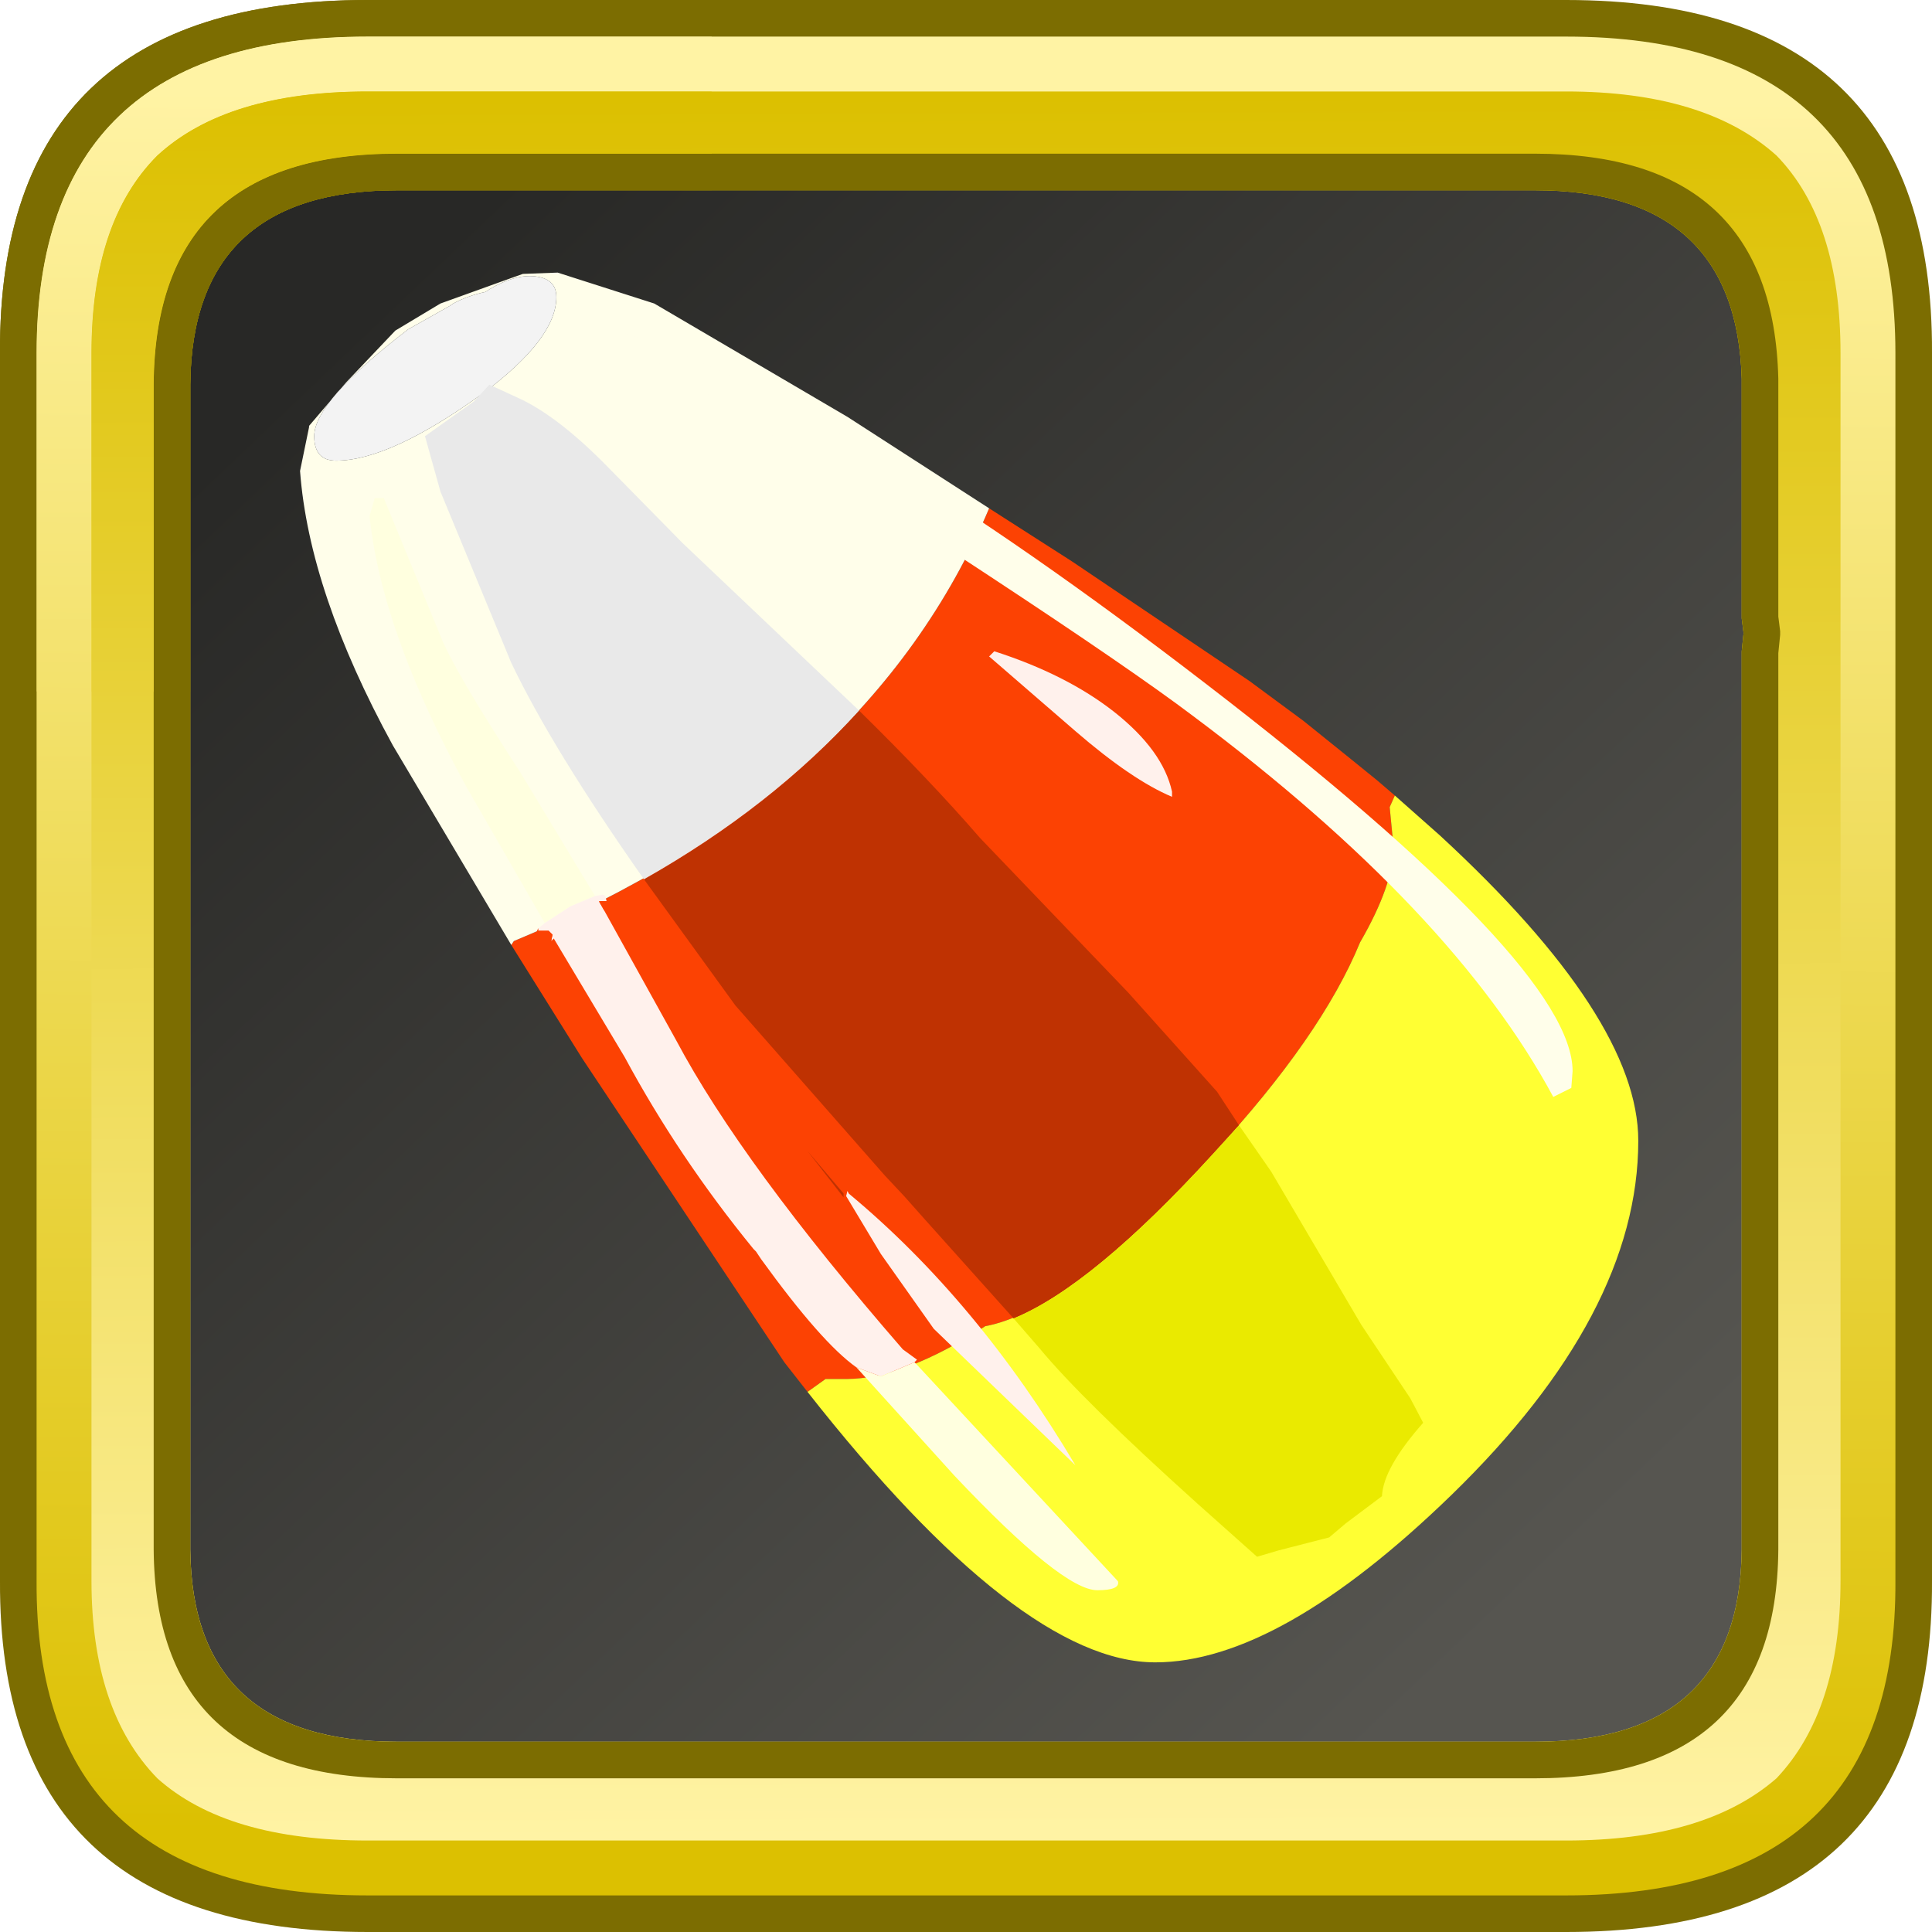 <?xml version="1.0" encoding="UTF-8" standalone="no"?>
<svg xmlns:ffdec="https://www.free-decompiler.com/flash" xmlns:xlink="http://www.w3.org/1999/xlink" ffdec:objectType="frame" height="52.8px" width="52.8px" xmlns="http://www.w3.org/2000/svg">
  <g transform="matrix(1.0, 0.0, 0.0, 1.0, 2.0, 2.0)">
    <use ffdec:characterId="619" height="44.0" transform="matrix(1.0, 0.0, 0.0, 1.0, 2.0, 2.0)" width="44.0" xlink:href="#sprite0"/>
    <filter id="filter1">
      <feColorMatrix in="SourceGraphic" result="filterResult1" type="matrix" values="0 0 0 0 1.0,0 0 0 0 1.0,0 0 0 0 1.0,0 0 0 1 0"/>
      <feConvolveMatrix divisor="36.0" in="filterResult1" kernelMatrix="1 1 1 1 1 1 1 1 1 1 1 1 1 1 1 1 1 1 1 1 1 1 1 1 1 1 1 1 1 1 1 1 1 1 1 1" order="6 6" result="filterResult2"/>
      <feComposite in="SourceGraphic" in2="filterResult2" operator="over" result="filterResult3"/>
      <feColorMatrix in="filterResult3" result="filterResult4" type="matrix" values="0 0 0 0 0.973,0 0 0 0 0.502,0 0 0 0 0.027,0 0 0 1 0"/>
      <feConvolveMatrix divisor="81.0" in="filterResult4" kernelMatrix="1 1 1 1 1 1 1 1 1 1 1 1 1 1 1 1 1 1 1 1 1 1 1 1 1 1 1 1 1 1 1 1 1 1 1 1 1 1 1 1 1 1 1 1 1 1 1 1 1 1 1 1 1 1 1 1 1 1 1 1 1 1 1 1 1 1 1 1 1 1 1 1 1 1 1 1 1 1 1 1 1" order="9 9" result="filterResult5"/>
      <feComposite in="filterResult3" in2="filterResult5" operator="over" result="filterResult6"/>
    </filter>
    <use ffdec:characterId="613" filter="url(#filter1)" height="53.95" transform="matrix(0.704, 0.0, 0.0, 0.704, 6.2, 5.45)" width="51.95" xlink:href="#sprite2"/>
    <use ffdec:characterId="620" height="52.8" transform="matrix(1.0, 0.0, 0.0, 1.0, -2.0, -2.0)" width="52.8" xlink:href="#sprite4"/>
  </g>
  <defs>
    <g id="sprite0" transform="matrix(1.0, 0.0, 0.0, 1.0, -2.0, -2.0)">
      <use ffdec:characterId="482" height="44.0" transform="matrix(1.0, 0.0, 0.0, 1.0, 2.0, 2.0)" width="44.0" xlink:href="#sprite1"/>
    </g>
    <g id="sprite1" transform="matrix(1.0, 0.0, 0.0, 1.0, -2.0, -2.0)">
      <use ffdec:characterId="481" height="44.0" transform="matrix(1.0, 0.0, 0.0, 1.0, 2.0, 2.0)" width="44.0" xlink:href="#shape0"/>
    </g>
    <g id="shape0" transform="matrix(1.0, 0.0, 0.0, 1.0, -2.0, -2.0)">
      <path d="M44.3 3.05 L44.45 3.2 44.6 3.3 45.3 4.15 45.25 4.0 45.45 4.5 Q46.0 5.75 46.0 7.5 L46.0 40.5 45.75 42.8 45.7 42.9 45.7 42.85 45.45 43.55 45.4 43.7 45.1 44.2 44.7 44.65 Q43.15 46.0 40.1 46.0 L7.9 46.0 Q5.65 46.0 4.2 45.3 L4.25 45.3 3.65 44.95 3.25 44.6 3.15 44.45 3.0 44.3 2.5 43.4 Q2.0 42.2 2.0 40.6 L2.0 40.5 2.0 7.5 Q2.0 6.55 2.15 5.75 L2.7 4.25 Q3.35 3.05 4.7 2.5 L4.65 2.5 5.0 2.4 5.15 2.35 5.3 2.3 5.9 2.15 6.85 2.05 6.95 2.05 7.8 2.0 7.9 2.0 18.3 2.0 18.6 2.0 40.1 2.0 40.45 2.0 41.6 2.1 41.75 2.1 41.95 2.2 43.05 2.45 Q43.7 2.65 44.2 3.0 L44.3 3.05" fill="url(#gradient0)" fill-rule="evenodd" stroke="none"/>
    </g>
    <linearGradient gradientTransform="matrix(-0.02, -0.021, 0.021, -0.02, 24.0, 24.0)" gradientUnits="userSpaceOnUse" id="gradient0" spreadMethod="pad" x1="-819.2" x2="819.2">
      <stop offset="0.0" stop-color="#565550"/>
      <stop offset="1.0" stop-color="#282826"/>
    </linearGradient>
    <g id="sprite2" transform="matrix(1.0, 0.0, 0.0, 1.0, 0.0, 0.0)">
      <use ffdec:characterId="609" height="53.95" transform="matrix(1.0, 0.0, 0.0, 1.0, 0.0, 0.0)" width="51.95" xlink:href="#shape1"/>
      <filter id="filter0">
        <feColorMatrix in="SourceGraphic" result="filterResult0" type="matrix" values="1.465 -0.256 -0.209 0.0 -0.067 -0.217 1.22 -0.003 0.0 -0.067 -0.058 -0.499 1.558 0.0 -0.067 0.0 0.0 0.0 1.0 0.0"/>
      </filter>
      <use ffdec:characterId="611" filter="url(#filter0)" height="45.5" transform="matrix(1.0, 0.0, 0.0, 1.0, 4.85, 4.35)" width="38.75" xlink:href="#sprite3"/>
      <use ffdec:characterId="612" height="48.8" transform="matrix(1.0, 0.0, 0.0, 1.0, 2.7, 2.35)" width="46.7" xlink:href="#shape3"/>
    </g>
    <g id="shape1" transform="matrix(1.0, 0.0, 0.0, 1.0, 0.0, 0.0)">
      <path d="M26.75 9.15 L29.95 11.2 36.85 15.85 38.95 17.4 40.75 18.85 41.8 19.7 42.5 20.3 42.3 20.75 42.45 22.3 Q42.45 23.75 41.15 26.0 39.65 29.65 35.45 34.2 29.85 40.3 26.6 40.9 23.45 42.95 21.2 42.95 L20.4 42.95 19.7 43.45 18.8 42.3 10.95 30.5 8.2 26.1 8.3 25.95 Q22.05 20.25 26.75 9.15" fill="#fc4203" fill-rule="evenodd" stroke="none"/>
      <path d="M42.5 20.3 L44.25 21.85 Q51.95 28.95 51.95 33.7 51.95 40.4 44.7 47.45 38.0 53.95 33.2 53.95 27.95 53.95 19.7 43.45 L20.4 42.95 21.2 42.95 Q23.45 42.95 26.6 40.9 29.85 40.3 35.45 34.2 39.65 29.65 41.15 26.0 42.45 23.75 42.45 22.3 L42.3 20.75 42.5 20.3" fill="#ffff33" fill-rule="evenodd" stroke="none"/>
      <path d="M8.2 26.1 L3.6 18.35 Q0.35 12.4 0.0 7.7 L0.35 6.0 0.35 5.95 1.8 4.25 3.7 2.25 5.45 1.2 7.95 0.3 8.65 0.05 10.0 0.0 13.75 1.2 21.25 5.6 26.75 9.15 Q22.05 20.25 8.3 25.95 L8.2 26.1 M9.95 0.95 Q9.95 0.25 9.15 0.15 8.35 0.05 7.35 0.65 L7.2 0.75 Q6.5 0.9 5.95 1.2 L5.8 1.3 4.2 2.2 Q0.55 5.0 0.55 6.35 0.55 7.3 1.4 7.3 3.5 7.3 7.15 4.65 9.95 2.55 9.95 0.95" fill="#fffeea" fill-rule="evenodd" stroke="none"/>
      <path d="M9.95 0.95 Q9.95 2.55 7.15 4.65 3.5 7.3 1.4 7.3 0.55 7.3 0.55 6.35 0.55 5.0 4.2 2.2 L5.8 1.3 5.95 1.2 Q6.5 0.9 7.2 0.75 L7.35 0.65 Q8.35 0.05 9.15 0.15 9.95 0.25 9.95 0.95" fill="#f3f3f3" fill-rule="evenodd" stroke="none"/>
    </g>
    <g id="sprite3" transform="matrix(1.0, 0.0, 0.0, 1.0, 0.0, 0.0)">
      <use ffdec:characterId="610" height="45.5" transform="matrix(1.0, 0.0, 0.0, 1.0, 0.0, 0.0)" width="38.75" xlink:href="#shape2"/>
    </g>
    <g id="shape2" transform="matrix(1.0, 0.0, 0.0, 1.0, 0.0, 0.0)">
      <path d="M16.85 12.65 Q19.6 15.35 21.55 17.6 L27.3 23.6 30.75 27.45 31.6 28.75 30.6 29.85 Q25.9 35.0 22.85 36.25 L19.4 32.4 18.6 31.5 17.85 30.7 12.05 24.1 8.5 19.2 Q13.45 16.4 16.85 12.65 M14.85 29.75 L16.25 31.4 16.25 31.55 14.85 29.75" fill="#bf3202" fill-rule="evenodd" stroke="none"/>
      <path d="M16.85 12.65 Q13.45 16.4 8.5 19.2 4.95 14.15 3.35 10.8 L0.6 4.15 0.0 2.0 1.9 0.65 2.5 0.0 3.8 0.6 Q5.3 1.35 7.15 3.25 L10.0 6.15 16.85 12.65" fill="#e9e9e9" fill-rule="evenodd" stroke="none"/>
      <path d="M22.85 36.25 Q25.9 35.0 30.6 29.85 L31.6 28.75 32.85 30.55 36.35 36.5 38.25 39.35 38.75 40.3 Q37.2 42.05 37.15 43.15 L35.75 44.2 35.1 44.75 33.15 45.25 32.3 45.5 30.0 43.45 Q25.5 39.4 23.85 37.4 L22.85 36.25 M21.2 37.25 L22.25 38.55 21.15 37.35 21.2 37.25" fill="#eaea00" fill-rule="evenodd" stroke="none"/>
    </g>
    <g id="shape3" transform="matrix(1.0, 0.0, 0.0, 1.0, -2.7, -2.35)">
      <path d="M49.35 31.65 L48.65 32.0 Q44.75 24.75 34.65 17.2 29.95 13.65 12.25 2.45 L12.6 2.35 Q21.05 5.1 35.15 15.95 49.4 26.9 49.4 31.0 L49.35 31.65" fill="#fffeea" fill-rule="evenodd" stroke="none"/>
      <path d="M9.5 25.25 L6.45 19.95 Q3.15 13.9 2.7 9.45 L2.9 8.75 3.25 8.75 5.45 14.1 Q5.95 15.4 8.55 19.4 L11.45 24.2 10.5 24.6 9.5 25.25 M23.85 42.3 L23.95 42.4 31.75 50.8 Q31.85 51.15 30.95 51.15 29.6 51.15 25.4 46.7 L21.6 42.5 22.55 42.85 23.85 42.3" fill="#ffffdf" fill-rule="evenodd" stroke="none"/>
      <path d="M26.75 14.9 L26.95 14.7 Q29.75 15.6 31.6 17.05 33.5 18.55 33.85 20.15 L33.85 20.35 Q32.3 19.7 30.1 17.8 L26.75 14.9 M11.45 24.2 L11.75 24.15 11.85 24.2 11.9 24.4 11.6 24.4 11.8 24.75 14.6 29.8 Q17.15 34.6 23.4 41.8 L23.95 42.2 23.85 42.3 22.55 42.85 21.6 42.5 Q20.25 41.55 17.9 38.3 L17.7 38.0 17.6 37.9 Q14.7 34.35 12.6 30.45 L9.85 25.85 9.75 25.95 9.8 25.7 9.65 25.55 9.25 25.55 9.25 25.45 9.2 25.55 9.2 25.5 9.5 25.25 10.5 24.6 11.45 24.2 M21.25 35.65 L21.3 35.75 Q26.3 39.9 30.1 46.3 L24.6 41.0 22.55 38.1 21.2 35.85 21.25 35.65" fill="#fff1ec" fill-rule="evenodd" stroke="none"/>
      <path d="M11.9 24.4 L11.95 24.4 12.2 24.65 12.05 24.9 11.8 24.75 11.6 24.4 11.9 24.4 M9.75 25.95 L9.65 26.2 9.3 26.2 9.2 25.75 9.2 25.55 9.25 25.45 9.25 25.55 9.65 25.55 9.8 25.7 9.75 25.95" fill="#fc4203" fill-rule="evenodd" stroke="none"/>
    </g>
    <g id="sprite4" transform="matrix(1.0, 0.0, 0.0, 1.0, 2.0, 2.0)">
      <use ffdec:characterId="614" height="52.8" transform="matrix(1.0, 0.0, 0.0, 1.0, -2.0, -2.0)" width="52.8" xlink:href="#shape4"/>
      <filter id="filter2">
        <feColorMatrix in="SourceGraphic" result="filterResult7" type="matrix" values="0.309 0.609 0.082 0.0 0.067 0.309 0.609 0.082 0.0 0.067 0.309 0.609 0.082 0.0 0.067 0.0 0.0 0.0 1.0 0.0"/>
      </filter>
      <use ffdec:characterId="616" filter="url(#filter2)" height="18.9" transform="matrix(1.0, 0.0, 0.0, 1.0, -2.0, -2.0)" width="19.45" xlink:href="#sprite5"/>
    </g>
    <g id="shape4" transform="matrix(1.0, 0.0, 0.0, 1.0, 2.0, 2.0)">
      <path d="M48.15 8.55 Q48.1 1.45 40.55 1.45 L9.4 1.45 Q1.8 1.45 1.8 8.65 L1.8 40.5 Q1.8 47.8 9.4 47.8 L40.55 47.8 Q48.15 47.8 48.15 40.5 L48.2 15.45 48.15 14.85 48.15 8.65 48.15 8.55 M49.4 7.85 L49.4 41.4 Q49.4 49.05 41.35 49.05 L8.6 49.05 Q0.55 49.05 0.55 41.4 L0.55 7.85 Q0.55 0.2 8.6 0.2 L41.35 0.2 Q49.4 0.2 49.4 7.85" fill="#eade53" fill-rule="evenodd" stroke="none"/>
      <path d="M48.15 8.55 L48.15 8.65 48.15 14.85 48.2 15.45 48.15 40.5 Q48.15 47.8 40.55 47.8 L9.4 47.8 Q1.8 47.8 1.8 40.5 L1.8 8.65 Q1.8 1.45 9.4 1.45 L40.55 1.45 Q48.1 1.45 48.15 8.55 M46.95 8.55 Q46.85 2.65 40.55 2.65 L9.4 2.65 Q3.05 2.65 3.0 8.65 L3.0 40.5 Q3.05 46.6 9.4 46.6 L40.55 46.6 Q46.95 46.6 46.95 40.5 L47.0 15.5 46.95 14.95 46.95 14.85 46.95 8.55" fill="#755e44" fill-rule="evenodd" stroke="none"/>
      <path d="M40.8 -2.0 Q50.85 -2.0 50.8 7.65 L50.8 41.2 Q50.85 50.8 40.8 50.8 L8.05 50.8 Q-2.05 50.8 -2.0 41.2 L-2.0 7.65 Q-2.05 -2.0 8.05 -2.0 L40.8 -2.0 M45.6 15.95 L45.6 15.8 45.65 15.3 45.6 14.9 45.6 14.7 45.6 8.35 Q45.45 3.2 39.95 3.2 L8.85 3.2 Q3.25 3.2 3.2 8.5 L3.2 40.35 Q3.25 45.6 8.85 45.6 L39.95 45.6 Q45.55 45.6 45.6 40.35 L45.6 15.95" fill="#7c6d01" fill-rule="evenodd" stroke="none"/>
      <path d="M40.8 -1.0 Q49.8 -1.0 49.8 7.65 L49.8 41.2 Q49.85 49.8 40.8 49.8 L8.05 49.8 Q-1.05 49.8 -1.0 41.2 L-1.0 7.65 Q-1.0 -1.0 8.05 -1.0 L40.8 -1.0 M46.6 15.9 L46.65 15.3 46.6 14.8 46.6 14.7 46.6 8.4 Q46.5 2.2 39.95 2.2 L8.85 2.2 Q2.2 2.2 2.2 8.5 L2.2 40.35 Q2.25 46.6 8.85 46.6 L39.95 46.6 Q46.55 46.6 46.6 40.35 L46.6 15.9" fill="url(#gradient1)" fill-rule="evenodd" stroke="none"/>
      <path d="M45.6 14.9 L45.6 14.7 45.6 8.35 Q45.45 3.2 39.95 3.2 L8.85 3.2 Q3.25 3.2 3.2 8.5 L3.2 40.35 Q3.25 45.6 8.85 45.6 L39.95 45.6 Q45.55 45.6 45.6 40.35 L45.6 15.95 45.6 15.8 45.65 15.3 45.6 14.9 M48.3 7.65 L48.3 41.2 Q48.3 44.75 46.55 46.6 44.6 48.3 40.8 48.3 L8.05 48.3 Q4.2 48.3 2.3 46.6 0.5 44.75 0.5 41.2 L0.5 7.65 Q0.5 4.05 2.3 2.25 4.2 0.5 8.05 0.5 L40.8 0.5 Q44.6 0.5 46.55 2.25 48.3 4.05 48.3 7.65" fill="url(#gradient2)" fill-rule="evenodd" stroke="none"/>
      <path d="M45.6 14.9 L45.6 14.7 45.6 8.35 Q45.45 3.2 39.95 3.2 L8.85 3.2 Q3.25 3.2 3.2 8.5 L3.2 40.35 Q3.25 45.6 8.85 45.6 L39.95 45.6 Q45.55 45.6 45.6 40.35 L45.6 15.95 45.6 15.8 45.65 15.3 45.6 14.9 M46.6 14.85 L46.65 15.25 46.65 15.35 46.6 15.85 46.6 15.95 46.6 40.35 Q46.55 46.6 39.95 46.6 L8.85 46.6 Q2.25 46.6 2.2 40.35 L2.2 8.5 Q2.25 2.2 8.85 2.2 L39.95 2.2 Q46.45 2.2 46.6 8.35 L46.6 14.75 46.6 14.85" fill="#7c6d01" fill-rule="evenodd" stroke="none"/>
    </g>
    <linearGradient gradientTransform="matrix(1.0E-4, -0.029, 0.031, 2.0E-4, 24.4, 24.4)" gradientUnits="userSpaceOnUse" id="gradient1" spreadMethod="pad" x1="-819.2" x2="819.2">
      <stop offset="0.0" stop-color="#dcc001"/>
      <stop offset="1.0" stop-color="#fff3a4"/>
    </linearGradient>
    <linearGradient gradientTransform="matrix(1.0E-4, 0.029, -0.031, 1.0E-4, 24.4, 24.4)" gradientUnits="userSpaceOnUse" id="gradient2" spreadMethod="pad" x1="-819.2" x2="819.2">
      <stop offset="0.0" stop-color="#dcc001"/>
      <stop offset="1.0" stop-color="#fff3a4"/>
    </linearGradient>
    <g id="sprite5" transform="matrix(1.0, 0.0, 0.0, 1.0, 0.0, 0.0)">
      <use ffdec:characterId="615" height="18.9" transform="matrix(1.0, 0.0, 0.0, 1.0, 0.0, 0.0)" width="19.45" xlink:href="#shape5"/>
    </g>
    <g id="shape5" transform="matrix(1.0, 0.0, 0.0, 1.0, 0.0, 0.0)">
      <path d="M1.0 18.9 L0.0 18.9 0.0 9.65 Q-0.05 0.0 10.05 0.0 L19.45 0.0 19.45 1.0 10.05 1.0 Q1.0 1.0 1.0 9.65 L1.0 18.9 M19.45 4.2 L19.45 5.2 10.85 5.2 Q5.25 5.2 5.2 10.5 L5.2 18.9 4.2 18.9 4.2 10.5 Q4.25 4.2 10.85 4.2 L19.45 4.2" fill="#7c6d01" fill-rule="evenodd" stroke="none"/>
      <path d="M19.45 1.0 L19.45 2.5 10.05 2.5 Q6.2 2.5 4.3 4.25 2.5 6.05 2.5 9.65 L2.5 18.9 1.0 18.9 1.0 9.65 Q1.0 1.0 10.05 1.0 L19.45 1.0" fill="url(#gradient3)" fill-rule="evenodd" stroke="none"/>
      <path d="M19.45 2.5 L19.45 4.2 10.85 4.2 Q4.25 4.2 4.2 10.5 L4.2 18.9 2.5 18.9 2.5 9.65 Q2.5 6.05 4.3 4.25 6.2 2.5 10.05 2.5 L19.45 2.5" fill="url(#gradient4)" fill-rule="evenodd" stroke="none"/>
    </g>
    <linearGradient gradientTransform="matrix(1.0E-4, -0.029, 0.031, 2.0E-4, 26.4, 26.4)" gradientUnits="userSpaceOnUse" id="gradient3" spreadMethod="pad" x1="-819.2" x2="819.2">
      <stop offset="0.0" stop-color="#dcc001"/>
      <stop offset="1.0" stop-color="#fff3a4"/>
    </linearGradient>
    <linearGradient gradientTransform="matrix(1.0E-4, 0.029, -0.031, 1.0E-4, 26.4, 26.4)" gradientUnits="userSpaceOnUse" id="gradient4" spreadMethod="pad" x1="-819.2" x2="819.2">
      <stop offset="0.0" stop-color="#dcc001"/>
      <stop offset="1.0" stop-color="#fff3a4"/>
    </linearGradient>
  </defs>
</svg>

